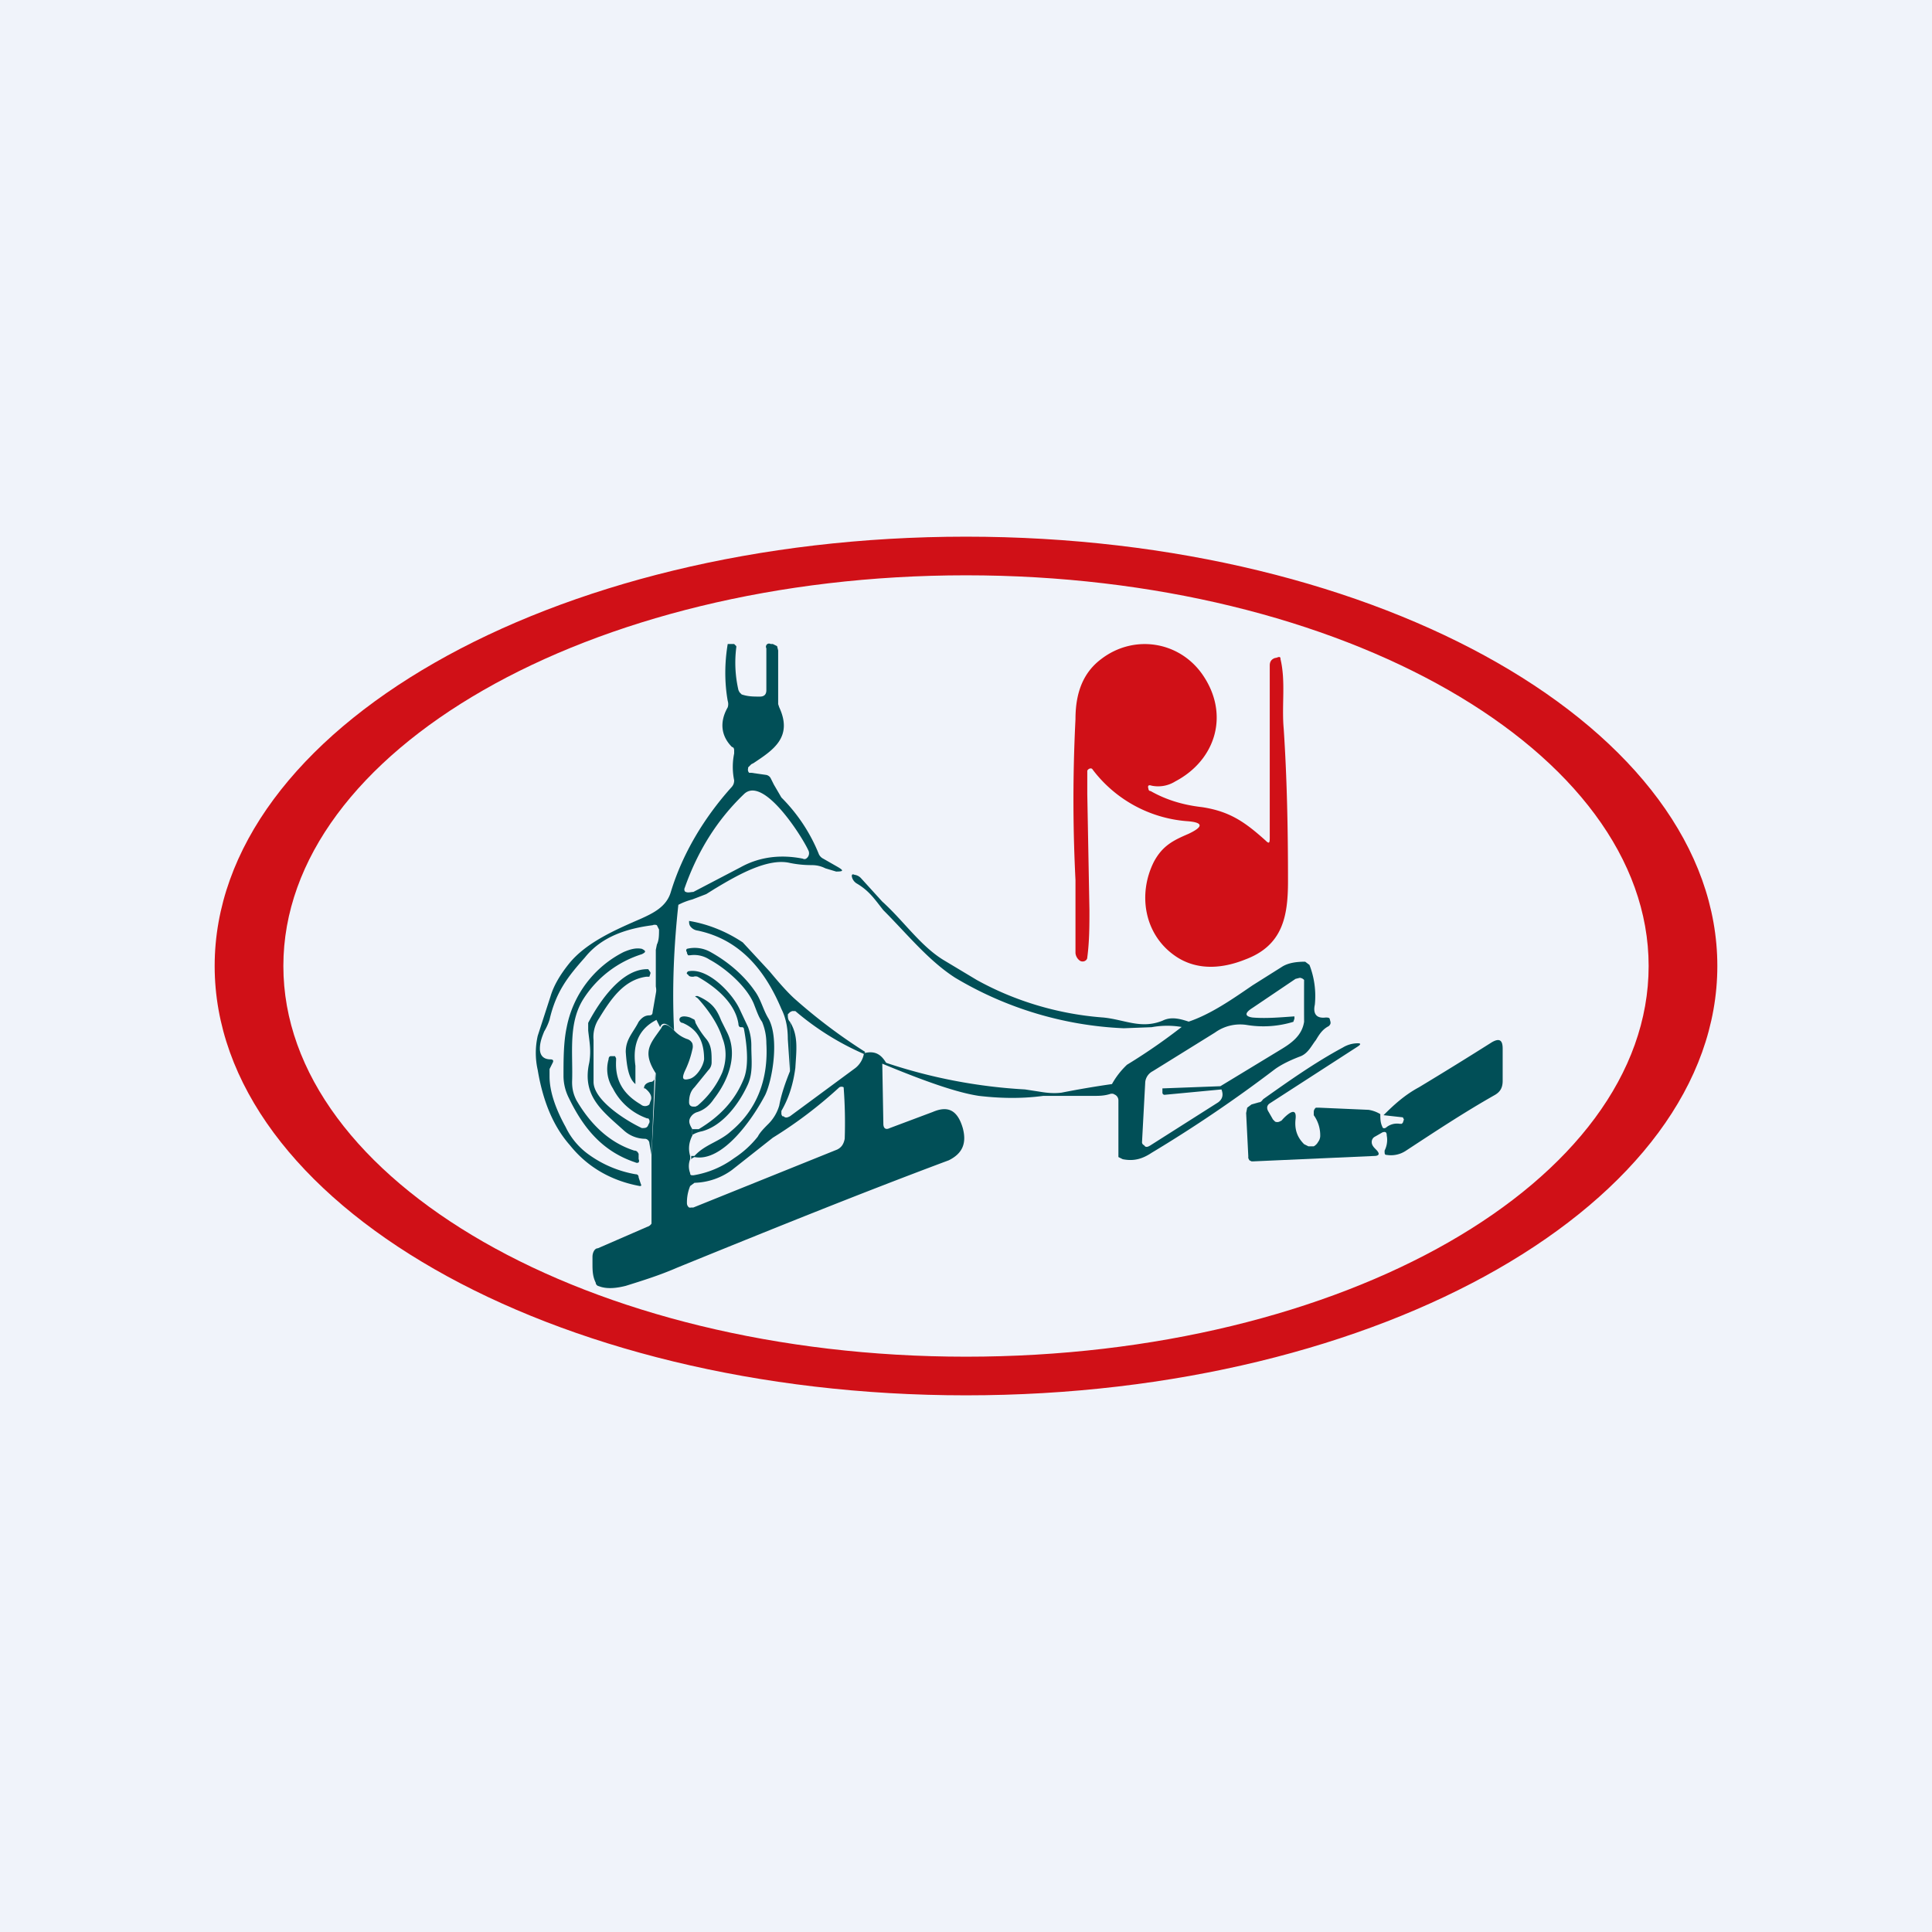 <!-- by TradingView --><svg width="18" height="18" viewBox="0 0 18 18" xmlns="http://www.w3.org/2000/svg"><path fill="#F0F3FA" d="M0 0h18v18H0z"/><path fill-rule="evenodd" d="M9 13c3.87 0 7-1.8 7-4s-3.13-4-7-4-7 1.8-7 4 3.13 4 7 4Zm0-.36c3.51 0 6.36-1.63 6.36-3.64 0-2-2.85-3.64-6.36-3.64C5.49 5.36 2.64 7 2.64 9c0 2 2.85 3.64 6.36 3.64Z" fill="#D01017"/><path d="M11.83 7.81V6.2c0-.04.02-.06.05-.07.02 0 .04-.02.05 0v.01c.05.21.01.43.03.65.03.45.04.92.04 1.42 0 .33-.05.6-.4.73-.25.1-.48.09-.66-.04-.28-.2-.34-.57-.19-.87.08-.15.18-.2.32-.26.15-.07.14-.11-.02-.12a1.22 1.22 0 0 1-.87-.48c-.01-.02-.04-.01-.05.01v.22l.02 1.08c0 .14 0 .29-.02.44 0 .03-.04.05-.07.03a.1.1 0 0 1-.04-.07V8.2c-.02-.4-.03-.9 0-1.5 0-.26.08-.44.24-.56.3-.23.72-.17.94.14.26.37.13.8-.25 1a.3.3 0 0 1-.22.04c-.03-.01-.04 0-.03.03 0 0 0 .02.02.02.14.08.3.13.48.15.26.04.4.14.59.31.03.03.04.03.04-.02Z" fill="#D01017"/><path d="M11.08 9.52a.22.22 0 0 1-.06.05.8.8 0 0 0-.29 0l-.26.01a3.34 3.34 0 0 1-1.57-.47c-.25-.16-.45-.41-.67-.63-.08-.1-.13-.18-.25-.25a.1.1 0 0 1-.04-.05c-.01-.03 0-.04.02-.03a.1.1 0 0 1 .06.03l.2.22c.2.18.36.42.58.55l.3.18c.36.2.77.32 1.18.35.2.02.35.11.55.03.08-.04.16-.02.25.01ZM6.42 8.58c.18.03.35.1.5.2l.25.27c.1.12.18.21.25.27a5.06 5.06 0 0 0 .64.48l-.01.02a2.55 2.55 0 0 1-.64-.4h-.03l-.02.01-.02.02c0 .03 0 .05.02.07v.46l-.02-.3c0-.11-.02-.2-.06-.28-.16-.38-.4-.65-.78-.73a.1.1 0 0 1-.06-.03c-.02-.02-.02-.04-.02-.06ZM5.44 9.3c-.15.23-.1.51-.11.78 0 .06.01.11.04.17.14.24.32.4.54.47.02 0 .03.01.04.03v.05a.03.03 0 0 1 0 .03.03.03 0 0 1-.03 0c-.3-.1-.48-.31-.62-.6a.46.46 0 0 1-.05-.2c0-.16 0-.32.03-.46a1 1 0 0 1 .53-.7c.07-.03.12-.04.17-.03.04.02.04.03 0 .05a1 1 0 0 0-.54.41Z" fill="#014F57"/><path d="M6.44 10.8v-.03h.03c.1-.11.23-.13.34-.23.24-.2.35-.48.33-.82a.52.52 0 0 0-.04-.2c-.03-.04-.05-.1-.07-.15-.06-.17-.27-.35-.42-.43a.26.26 0 0 0-.18-.04h-.02l-.01-.02v-.01a.02.02 0 0 1 0-.03.3.3 0 0 1 .22.03c.18.1.32.23.41.36.06.08.08.18.13.26.1.18.04.56-.03.71-.12.23-.4.63-.66.58l-.02.01-.01.01ZM6 10.14c0-.03.02-.05.06-.06.02 0 .03-.01.04-.03V10l-.03.76-.02-.11c0-.02-.02-.04-.04-.04a.3.3 0 0 1-.2-.08c-.2-.18-.39-.32-.32-.63.02-.12 0-.2-.01-.3v-.07c.11-.21.32-.51.56-.5l.02.03v.01l-.01.03h-.03c-.21.03-.33.21-.44.39a.31.31 0 0 0-.05.2v.39c0 .17.3.36.45.43.03 0 .05 0 .06-.03l.01-.02a.04.04 0 0 0-.01-.04h-.01a.57.57 0 0 1-.32-.28.33.33 0 0 1-.04-.27c0-.02.01-.03.02-.03h.04l.01.02v.02c-.01.18.06.31.23.41a.06.06 0 0 0 .08 0l.01-.03c.02-.04 0-.08-.05-.12Z" fill="#014F57"/><path d="M6.45 10.58v-.06h.06c.2-.12.34-.27.42-.47.04-.1.04-.26 0-.47l-.01-.01H6.9c-.01 0-.02-.01-.02-.03-.03-.2-.22-.35-.38-.44a.06.06 0 0 0-.04 0c-.02 0-.04 0-.05-.02-.02-.01-.01-.02 0-.03.18-.04.41.2.48.35l.08.17a.5.5 0 0 1 .03.18c0 .13.02.25-.04.37-.08.17-.23.37-.42.42a.27.27 0 0 0-.1.04ZM6.12 9.2c.02.12.02.22 0 .3-.16.08-.23.22-.2.43v.17c-.06-.05-.08-.15-.09-.3 0-.12.07-.18.12-.28.03-.04.06-.06.1-.06.02 0 .03-.01.03-.03l.04-.23ZM12.86 10.38c0 .04 0 .08.02.12 0 .01.02.02.04 0a.16.16 0 0 1 .12-.03h.02l.01-.01.01-.03-.01-.02-.18-.02c.1-.1.2-.19.33-.26a37.02 37.02 0 0 0 .68-.42c.07-.04.1-.02.1.06v.3c0 .06-.02.1-.07.13-.3.17-.57.35-.83.52a.25.25 0 0 1-.18.04c-.02 0-.02-.01-.02-.04.02-.04.03-.09.02-.14 0-.03-.01-.04-.04-.03l-.07.04c-.02.01-.03.03-.03.05 0 .03.02.05.04.07.04.04.03.06-.02.06l-1.12.05h-.02l-.02-.01-.01-.02v-.02l-.02-.4.01-.05.04-.03.07-.02c.02 0 .03-.02.04-.03.24-.17.48-.34.74-.48a.27.27 0 0 1 .14-.04c.03 0 .03.01 0 .03l-.82.53c-.03.02-.03.05-.01.08l.04.07.02.02a.05.05 0 0 0 .04 0l.02-.01a.41.41 0 0 1 .05-.05c.06-.05.09-.04.08.04-.01.1.02.17.08.23l.04.02h.05a.1.1 0 0 0 .04-.04.1.1 0 0 0 .02-.05.32.32 0 0 0-.06-.2v-.03a.05.05 0 0 1 .02-.04h.03l.46.02a.3.3 0 0 1 .11.04Z" fill="#014F57"/><path fill-rule="evenodd" d="M6.28 9.6c-.02-.41 0-.8.04-1.17a.62.62 0 0 1 .13-.05l.13-.05.08-.05c.2-.12.49-.29.7-.24a1 1 0 0 0 .2.02c.05 0 .09.01.13.03l.1.03c.07 0 .07-.01.02-.04L7.67 8a.09.09 0 0 1-.04-.04c-.08-.2-.2-.38-.35-.53l-.07-.12-.03-.06a.06.06 0 0 0-.04-.03L7 7.2h-.02a.04.04 0 0 1-.01-.04v-.01L7 7.12l.02-.01c.18-.12.37-.24.24-.52l-.01-.03v-.5l-.01-.04L7.2 6h-.02a.03.03 0 0 0-.03 0 .03.03 0 0 0-.01.04v.39c0 .04-.02.06-.06.06-.06 0-.11 0-.17-.02l-.02-.02-.01-.02a1.13 1.13 0 0 1-.02-.4v-.01L6.84 6h-.06c-.03.18-.03.36 0 .53a.1.1 0 0 1 0 .06c-.08.14-.06.27.04.37.01 0 .02.01.02.03v.03a.62.62 0 0 0 0 .25c0 .03-.01.05-.03.07-.25.28-.45.61-.56.97-.04.14-.17.2-.28.25-.23.1-.51.22-.67.42-.08.1-.14.2-.17.3l-.12.37a.72.72 0 0 0 0 .32c.05.3.15.53.3.7.16.2.38.33.65.38.01 0 .02 0 .01-.02l-.02-.06c0-.02-.01-.03-.03-.03a1.05 1.05 0 0 1-.43-.18.67.67 0 0 1-.22-.26c-.1-.18-.15-.34-.15-.47v-.07l.03-.06c.01-.02 0-.03-.02-.03-.06 0-.1-.03-.1-.1 0-.06.02-.11.04-.16a.51.51 0 0 0 .05-.11c.06-.26.17-.4.33-.58.16-.2.4-.27.63-.3a.05.05 0 0 1 .04 0l.01.02.01.02c0 .05 0 .1-.02.14l-.01.05v.34c.02.12.02.22 0 .3l.04.08c.02-.05.06-.04.12.02Zm.62-1.52c.18-.1.38-.12.58-.08a.03.03 0 0 0 .03 0 .06.06 0 0 0 .02-.08c-.06-.13-.42-.7-.6-.52-.25.24-.43.53-.55.87-.01.02 0 .04.01.04.02.01.05 0 .07 0l.44-.23ZM8.26 9.9l-.04.01c.41.17.7.27.9.3.17.02.38.03.6 0h.47c.05 0 .1 0 .16-.02h.02l.02.01a.06.06 0 0 1 .03.05v.53l.04.02c.1.02.18 0 .27-.06a12.63 12.63 0 0 0 1.15-.78c.07-.05.16-.09.24-.12.07-.03.1-.1.14-.15.03-.05.06-.1.12-.13.02-.02.02-.03.01-.06 0-.02-.02-.02-.04-.02-.08.01-.12-.03-.1-.12a.8.8 0 0 0-.05-.37l-.04-.03c-.08 0-.16.01-.22.05l-.27.17c-.19.13-.39.27-.6.34a5.44 5.44 0 0 1-.57.4.74.74 0 0 0-.14.18 9.04 9.04 0 0 0-.47.08c-.08.01-.15 0-.21-.01l-.13-.02a4.93 4.93 0 0 1-1.3-.25Zm2.58.24.53-.02.56-.34c.1-.06.2-.13.22-.26a43.4 43.4 0 0 1 0-.39.06.06 0 0 0-.04-.02l-.04.01-.4.27c-.08.05-.07.08 0 .09.12.01.24 0 .38-.01h.01v.02l-.01.03a.95.95 0 0 1-.43.03.4.4 0 0 0-.3.07l-.58.36a.13.13 0 0 0-.07.1l-.03.56a.03.03 0 0 0 .02.03c.01.02.03.02.06 0l.63-.4c.04-.03.05-.07.03-.12l-.53.05a.02.02 0 0 1-.02-.02v-.04Z" fill="#014F57"/><path fill-rule="evenodd" d="M6.45 10.58v-.06c-.03-.05-.04-.08-.01-.12a.11.11 0 0 1 .06-.04c.06-.02.11-.06.15-.12.14-.18.23-.42.12-.63l-.05-.1c-.04-.1-.08-.17-.22-.23-.03 0-.03 0 0 .02.1.11.19.24.23.37.04.1.04.21 0 .32a.84.84 0 0 1-.23.31l-.02.01h-.02c-.03 0-.04-.02-.04-.04 0-.05.01-.1.05-.14l.13-.16a.1.1 0 0 0 .03-.07v-.01c0-.08 0-.15-.05-.21a.84.84 0 0 1-.1-.15.1.1 0 0 0-.01-.03l-.04-.02c-.06-.02-.1-.01-.1.02 0 .01.01.03.03.03.14.06.2.17.2.34-.01.07-.07.16-.13.18-.07.02-.08 0-.05-.07a.88.88 0 0 0 .07-.2.1.1 0 0 0 0-.06.08.08 0 0 0-.05-.04.3.3 0 0 1-.12-.08c-.06-.06-.1-.07-.12-.02l-.05.07c-.07.1-.11.18 0 .35l-.04.76v.64a.07.07 0 0 1-.04.03l-.46.2c-.03 0-.05.04-.05.08v.06c0 .06 0 .12.03.18 0 0 0 .02.02.03l.03.01c.07.02.15.01.23-.01.16-.05.32-.1.48-.17.86-.35 1.7-.69 2.53-1 .12-.06.17-.15.13-.3-.05-.17-.14-.21-.28-.15l-.4.15c-.04.02-.06 0-.06-.04l-.01-.56h.04c-.05-.09-.11-.12-.2-.1h-.01a.22.22 0 0 1-.08.14l-.61.45c-.02.01-.04.02-.06 0a.04.04 0 0 1-.01 0 .04.04 0 0 1-.01-.03v-.02c.07-.12.11-.25.13-.4.01-.17.03-.3-.05-.43v.46c-.04.1-.08.21-.1.32a.4.4 0 0 1-.1.17c-.04.04-.08.08-.1.12a.92.92 0 0 1-.22.2.88.88 0 0 1-.38.16c-.02 0-.03 0-.03-.02a.18.18 0 0 1 0-.13v-.03c-.02-.07-.01-.13.02-.19Zm1.37-.45a4.1 4.1 0 0 1-.62.47l-.38.3a.62.62 0 0 1-.35.12l-.04.03a.4.4 0 0 0-.03.16.05.05 0 0 0 .02.04.04.04 0 0 0 .02 0h.02l1.34-.54c.04-.02.06-.05.07-.1a4.4 4.4 0 0 0-.01-.48.04.04 0 0 0-.04 0Z" fill="#014F57"/></svg>